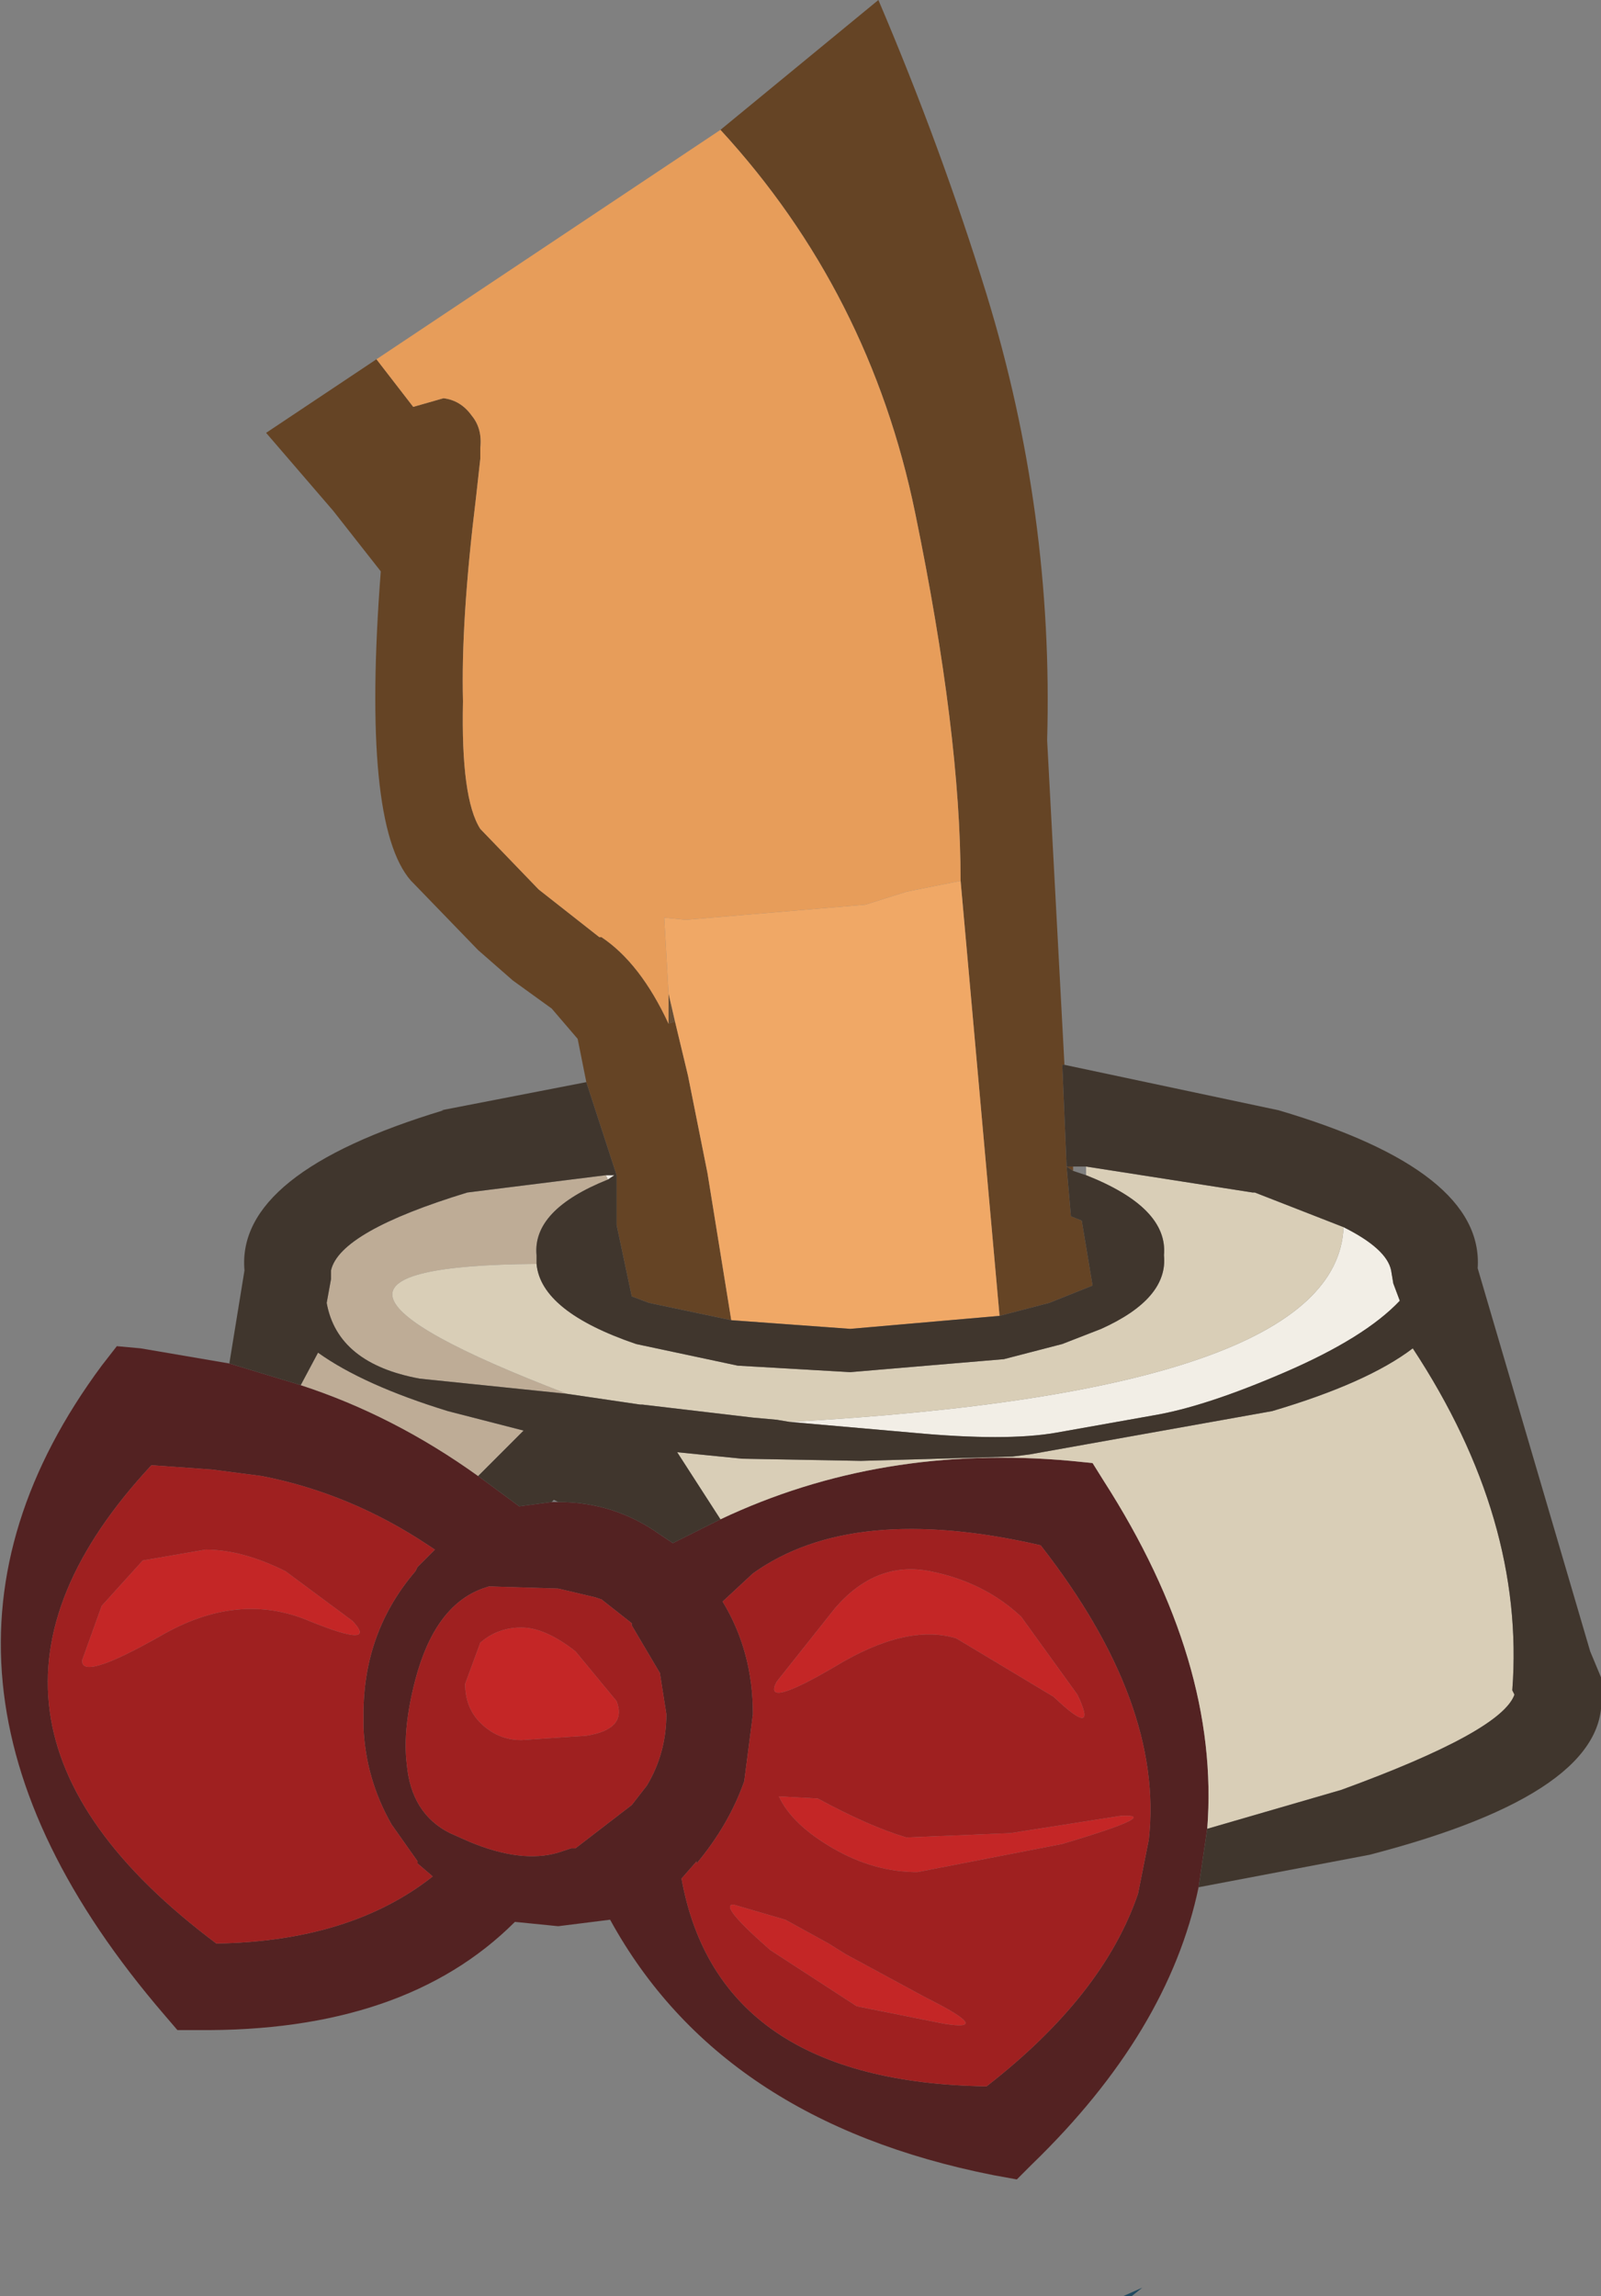 <?xml version="1.0" encoding="UTF-8" standalone="no"?>
<svg xmlns:ffdec="https://www.free-decompiler.com/flash" xmlns:xlink="http://www.w3.org/1999/xlink" ffdec:objectType="shape" height="53.05px" width="37.0px" xmlns="http://www.w3.org/2000/svg">
  <rect width="100%" height="100%" fill="#808080" stroke="none"/>
  <g transform="matrix(1.0, 0.0, 0.0, 1.0, 14.1, 43.2)">
    <path d="M12.3 9.65 L12.05 9.85 11.85 9.85 12.3 9.65" fill="#224a60" fill-rule="evenodd" stroke="none"/>
    <path d="M1.35 -19.55 L1.35 -20.25 1.5 -19.6 1.35 -19.55" fill="#684e35" fill-rule="evenodd" stroke="none"/>
    <path d="M8.1 -22.85 Q8.1 -26.25 7.05 -31.35 6.0 -36.45 2.55 -40.2 L6.2 -43.2 Q7.65 -39.8 8.7 -36.4 10.25 -31.35 10.1 -26.1 L10.5 -18.6 10.45 -18.6 10.55 -16.25 10.7 -16.25 10.7 -16.15 10.55 -16.25 10.65 -15.1 10.9 -15.0 11.15 -13.5 10.15 -13.1 9.0 -12.8 8.1 -22.85 M-5.4 -34.9 L-4.55 -33.8 -3.85 -34.0 Q-3.45 -33.95 -3.2 -33.6 -2.95 -33.3 -3.0 -32.85 L-3.0 -32.6 -3.1 -31.7 Q-3.45 -28.85 -3.4 -27.0 -3.45 -24.75 -3.0 -24.05 L-1.65 -22.65 -0.25 -21.55 -0.2 -21.55 Q0.7 -20.95 1.35 -19.55 L1.5 -19.6 1.8 -18.35 2.25 -16.1 2.8 -12.7 0.9 -13.1 0.5 -13.25 0.15 -14.9 0.15 -16.05 -0.55 -18.2 -0.75 -19.2 -1.35 -19.9 -2.25 -20.55 -3.05 -21.25 -4.55 -22.8 -4.6 -22.85 Q-5.75 -24.15 -5.3 -30.0 L-6.4 -31.4 -7.95 -33.2 -5.4 -34.9" fill="#654425" fill-rule="evenodd" stroke="none"/>
    <path d="M2.55 -40.2 Q6.0 -36.45 7.05 -31.35 8.1 -26.25 8.1 -22.85 L6.85 -22.6 5.9 -22.3 1.75 -21.95 1.25 -22.0 1.35 -20.25 1.35 -19.55 Q0.7 -20.95 -0.2 -21.55 L-0.25 -21.55 -1.65 -22.65 -3.0 -24.05 Q-3.45 -24.75 -3.4 -27.0 -3.45 -28.85 -3.1 -31.7 L-3.0 -32.6 -3.0 -32.85 Q-2.95 -33.3 -3.2 -33.6 -3.45 -33.95 -3.85 -34.0 L-4.55 -33.8 -5.4 -34.9 2.55 -40.2" fill="#e79d5a" fill-rule="evenodd" stroke="none"/>
    <path d="M1.35 -20.25 L1.25 -22.0 1.75 -21.95 5.9 -22.3 6.85 -22.6 8.1 -22.85 9.0 -12.8 5.55 -12.5 2.8 -12.7 2.25 -16.1 1.8 -18.35 1.5 -19.6 1.35 -20.25" fill="#f0a866" fill-rule="evenodd" stroke="none"/>
    <path d="M16.95 -14.85 Q17.95 -14.35 18.05 -13.85 L18.1 -13.55 18.25 -13.15 Q17.45 -12.3 15.6 -11.5 13.75 -10.7 12.55 -10.5 L10.3 -10.1 Q9.15 -9.9 7.0 -10.1 L4.15 -10.35 Q16.8 -11.05 16.95 -14.85 M-0.1 -16.05 L-0.05 -16.05 0.1 -16.05 -0.05 -15.95 -0.1 -16.05" fill="#f2eee6" fill-rule="evenodd" stroke="none"/>
    <path d="M-8.8 -11.7 L-7.15 -11.2 Q-5.0 -10.5 -3.05 -9.1 L-2.1 -8.4 -1.35 -8.5 -1.2 -8.5 Q0.1 -8.5 1.15 -7.75 L1.45 -7.55 2.55 -8.1 Q6.25 -9.85 10.65 -9.45 L11.15 -9.4 11.4 -9.0 Q14.1 -4.8 13.8 -0.95 L13.6 0.4 Q12.9 3.75 9.75 6.8 L9.4 7.15 8.85 7.05 Q2.55 5.8 0.0 1.15 L-1.2 1.3 -2.2 1.2 Q-4.75 3.75 -9.55 3.7 L-10.0 3.7 -10.3 3.35 Q-17.05 -4.5 -11.75 -11.65 L-11.4 -12.1 -10.85 -12.05 -8.8 -11.7 M1.3 -3.6 L1.15 -4.55 0.5 -5.65 0.5 -5.7 -0.2 -6.25 -0.35 -6.3 -1.2 -6.5 -2.8 -6.55 -2.95 -6.5 Q-4.05 -6.1 -4.5 -4.4 -4.8 -3.25 -4.7 -2.45 -4.6 -1.3 -3.7 -0.85 L-3.25 -0.65 Q-2.05 -0.15 -1.2 -0.4 L-0.9 -0.5 -0.8 -0.5 0.5 -1.5 0.85 -1.95 Q1.3 -2.7 1.3 -3.6 M3.3 -6.85 L2.6 -6.2 Q3.3 -5.05 3.3 -3.6 L3.1 -2.05 Q2.75 -1.05 2.0 -0.15 L2.0 -0.2 1.65 0.2 Q2.5 4.9 8.7 5.0 11.4 2.9 12.2 0.55 L12.45 -0.7 Q12.8 -3.85 9.95 -7.5 5.6 -8.5 3.3 -6.85 M-4.05 -7.4 L-4.2 -7.5 Q-6.0 -8.7 -8.05 -9.1 L-9.2 -9.25 -10.6 -9.35 Q-16.05 -3.5 -9.1 1.7 -6.0 1.65 -4.1 0.15 L-4.45 -0.15 -4.45 -0.2 -5.05 -1.05 Q-5.65 -2.1 -5.7 -3.3 L-5.7 -3.6 Q-5.7 -5.5 -4.5 -6.9 L-4.45 -7.0 -4.05 -7.4" fill="#532222" fill-rule="evenodd" stroke="none"/>
    <path d="M3.3 -6.85 Q5.6 -8.5 9.95 -7.5 12.8 -3.85 12.45 -0.7 L12.2 0.55 Q11.4 2.9 8.7 5.0 2.5 4.9 1.65 0.2 L2.0 -0.2 2.0 -0.15 Q2.75 -1.05 3.1 -2.05 L3.3 -3.6 Q3.3 -5.05 2.6 -6.2 L3.3 -6.85 M1.3 -3.6 Q1.3 -2.7 0.85 -1.95 L0.5 -1.5 -0.8 -0.5 -0.9 -0.5 -1.2 -0.4 Q-2.05 -0.15 -3.25 -0.65 L-3.7 -0.85 Q-4.6 -1.3 -4.7 -2.45 -4.8 -3.25 -4.5 -4.4 -4.05 -6.1 -2.95 -6.5 L-2.8 -6.55 -1.2 -6.5 -0.35 -6.3 -0.2 -6.25 0.5 -5.7 0.5 -5.65 1.15 -4.55 1.3 -3.6 M5.2 -4.7 Q6.85 -5.7 8.0 -5.35 L10.25 -4.0 Q11.3 -3.0 10.8 -4.05 L9.5 -5.85 Q8.65 -6.65 7.4 -6.9 6.15 -7.15 5.2 -6.05 L3.85 -4.35 Q3.5 -3.7 5.2 -4.7 M4.8 -1.65 L3.9 -1.7 Q4.2 -1.05 5.15 -0.5 6.1 0.05 7.1 0.05 L10.45 -0.6 Q12.8 -1.3 11.8 -1.25 L9.25 -0.85 6.85 -0.75 Q6.0 -1.0 4.8 -1.65 M7.7 3.55 Q8.9 3.75 7.3 2.95 L5.45 1.95 5.05 1.7 4.05 1.15 2.85 0.8 Q2.5 0.8 3.7 1.85 L5.7 3.15 7.7 3.55 M-11.75 -6.1 L-12.2 -4.85 Q-12.25 -4.35 -10.4 -5.4 -8.6 -6.45 -6.95 -5.75 -5.35 -5.1 -5.95 -5.75 L-7.5 -6.9 Q-8.5 -7.4 -9.35 -7.4 L-10.8 -7.15 -11.75 -6.1 M-4.05 -7.4 L-4.45 -7.0 -4.5 -6.9 Q-5.7 -5.5 -5.7 -3.6 L-5.7 -3.3 Q-5.65 -2.1 -5.05 -1.05 L-4.45 -0.2 -4.45 -0.15 -4.1 0.15 Q-6.0 1.65 -9.1 1.7 -16.05 -3.5 -10.6 -9.35 L-9.2 -9.25 -8.05 -9.1 Q-6.0 -8.7 -4.2 -7.5 L-4.05 -7.4 M-0.8 -5.05 Q-1.5 -5.6 -2.05 -5.6 -2.6 -5.6 -3.0 -5.25 L-3.35 -4.3 Q-3.35 -3.75 -3.0 -3.4 -2.6 -3.0 -2.05 -3.0 L-0.55 -3.1 Q0.4 -3.25 0.15 -3.9 L-0.8 -5.05" fill="#9f2020" fill-rule="evenodd" stroke="none"/>
    <path d="M4.8 -1.65 Q6.0 -1.0 6.85 -0.75 L9.25 -0.85 11.8 -1.25 Q12.8 -1.3 10.45 -0.6 L7.1 0.05 Q6.1 0.05 5.15 -0.5 4.2 -1.05 3.9 -1.7 L4.8 -1.65 M5.2 -4.7 Q3.5 -3.7 3.85 -4.35 L5.2 -6.05 Q6.15 -7.15 7.4 -6.9 8.65 -6.65 9.5 -5.85 L10.8 -4.05 Q11.3 -3.0 10.25 -4.0 L8.0 -5.35 Q6.85 -5.7 5.2 -4.7 M7.7 3.55 L5.7 3.15 3.7 1.85 Q2.5 0.8 2.85 0.8 L4.05 1.15 5.05 1.7 5.45 1.95 7.3 2.95 Q8.9 3.75 7.7 3.55 M-11.75 -6.1 L-10.8 -7.15 -9.35 -7.4 Q-8.5 -7.4 -7.5 -6.9 L-5.95 -5.75 Q-5.35 -5.1 -6.95 -5.75 -8.6 -6.45 -10.4 -5.4 -12.25 -4.35 -12.2 -4.85 L-11.75 -6.1 M-0.8 -5.05 L0.15 -3.9 Q0.4 -3.25 -0.55 -3.1 L-2.05 -3.0 Q-2.6 -3.0 -3.0 -3.4 -3.35 -3.75 -3.35 -4.3 L-3.0 -5.25 Q-2.6 -5.6 -2.05 -5.6 -1.5 -5.6 -0.8 -5.05" fill="#c42626" fill-rule="evenodd" stroke="none"/>
    <path d="M-1.0 -11.0 L-4.4 -11.35 Q-6.3 -11.7 -6.55 -13.1 L-6.45 -13.65 -6.45 -13.85 Q-6.25 -14.75 -3.3 -15.65 L-0.1 -16.05 -0.05 -15.95 Q-1.8 -15.25 -1.7 -14.2 L-1.7 -14.0 Q-8.7 -13.95 -1.0 -11.0 M-7.15 -11.2 L-6.75 -11.95 Q-5.7 -11.2 -3.75 -10.6 L-2.0 -10.15 -3.05 -9.1 Q-5.0 -10.5 -7.15 -11.2" fill="#beac96" fill-rule="evenodd" stroke="none"/>
    <path d="M11.0 -16.25 L14.85 -15.65 14.9 -15.65 16.95 -14.85 Q16.8 -11.05 4.15 -10.35 L3.85 -10.4 3.3 -10.45 0.75 -10.75 0.7 -10.75 -1.0 -11.0 Q-8.7 -13.95 -1.7 -14.0 -1.6 -12.9 0.6 -12.15 L2.95 -11.65 5.55 -11.5 9.1 -11.8 10.45 -12.15 11.35 -12.5 Q12.9 -13.2 12.8 -14.2 12.9 -15.3 11.0 -16.05 L11.0 -16.25 M2.55 -8.1 L1.55 -9.65 3.05 -9.5 5.8 -9.45 9.3 -9.55 9.7 -9.6 15.3 -10.6 Q17.5 -11.25 18.55 -12.05 21.15 -8.1 20.85 -4.15 L20.9 -4.05 Q20.6 -3.2 16.9 -1.85 L13.8 -0.95 Q14.1 -4.8 11.4 -9.0 L11.15 -9.4 10.65 -9.45 Q6.25 -9.85 2.55 -8.1" fill="#d9ceb7" fill-rule="evenodd" stroke="none"/>
    <path d="M9.0 -12.8 L10.15 -13.1 11.15 -13.5 10.9 -15.0 10.65 -15.1 10.55 -16.25 10.7 -16.15 11.0 -16.05 Q12.9 -15.3 12.8 -14.2 12.9 -13.2 11.35 -12.5 L10.45 -12.15 9.1 -11.8 5.55 -11.5 2.95 -11.65 0.6 -12.15 Q-1.6 -12.9 -1.7 -14.0 L-1.7 -14.2 Q-1.8 -15.25 -0.05 -15.95 L0.1 -16.05 -0.05 -16.05 -0.1 -16.05 -3.3 -15.65 Q-6.25 -14.75 -6.45 -13.85 L-6.45 -13.65 -6.55 -13.1 Q-6.3 -11.7 -4.4 -11.35 L-1.0 -11.0 0.7 -10.75 0.75 -10.75 3.3 -10.45 3.85 -10.4 4.15 -10.35 7.0 -10.1 Q9.15 -9.9 10.3 -10.1 L12.55 -10.5 Q13.75 -10.7 15.6 -11.5 17.45 -12.3 18.25 -13.15 L18.1 -13.55 18.05 -13.85 Q17.95 -14.35 16.95 -14.85 L14.9 -15.65 14.85 -15.65 11.0 -16.25 10.7 -16.25 10.55 -16.25 10.45 -18.6 10.5 -18.6 15.45 -17.55 Q20.2 -16.15 20.05 -13.9 L22.65 -5.05 22.9 -4.45 22.9 -4.3 22.9 -4.2 22.9 -4.1 Q23.15 -1.8 17.55 -0.35 L13.6 0.4 13.8 -0.95 16.9 -1.85 Q20.6 -3.2 20.9 -4.05 L20.85 -4.15 Q21.15 -8.1 18.55 -12.05 17.5 -11.25 15.3 -10.6 L9.7 -9.6 9.3 -9.55 5.8 -9.45 3.05 -9.5 1.55 -9.65 2.55 -8.1 1.45 -7.55 1.15 -7.75 Q0.1 -8.5 -1.2 -8.5 L-1.3 -8.55 -1.35 -8.5 -2.1 -8.4 -3.05 -9.1 -2.0 -10.15 -3.75 -10.6 Q-5.7 -11.2 -6.75 -11.95 L-7.15 -11.2 -8.8 -11.7 -8.45 -13.85 Q-8.65 -16.1 -3.85 -17.55 L-3.9 -17.55 -0.55 -18.2 0.15 -16.05 0.15 -14.9 0.5 -13.25 0.9 -13.1 2.8 -12.7 5.55 -12.5 9.0 -12.8" fill="#40362d" fill-rule="evenodd" stroke="none"/>
  </g>
</svg>
